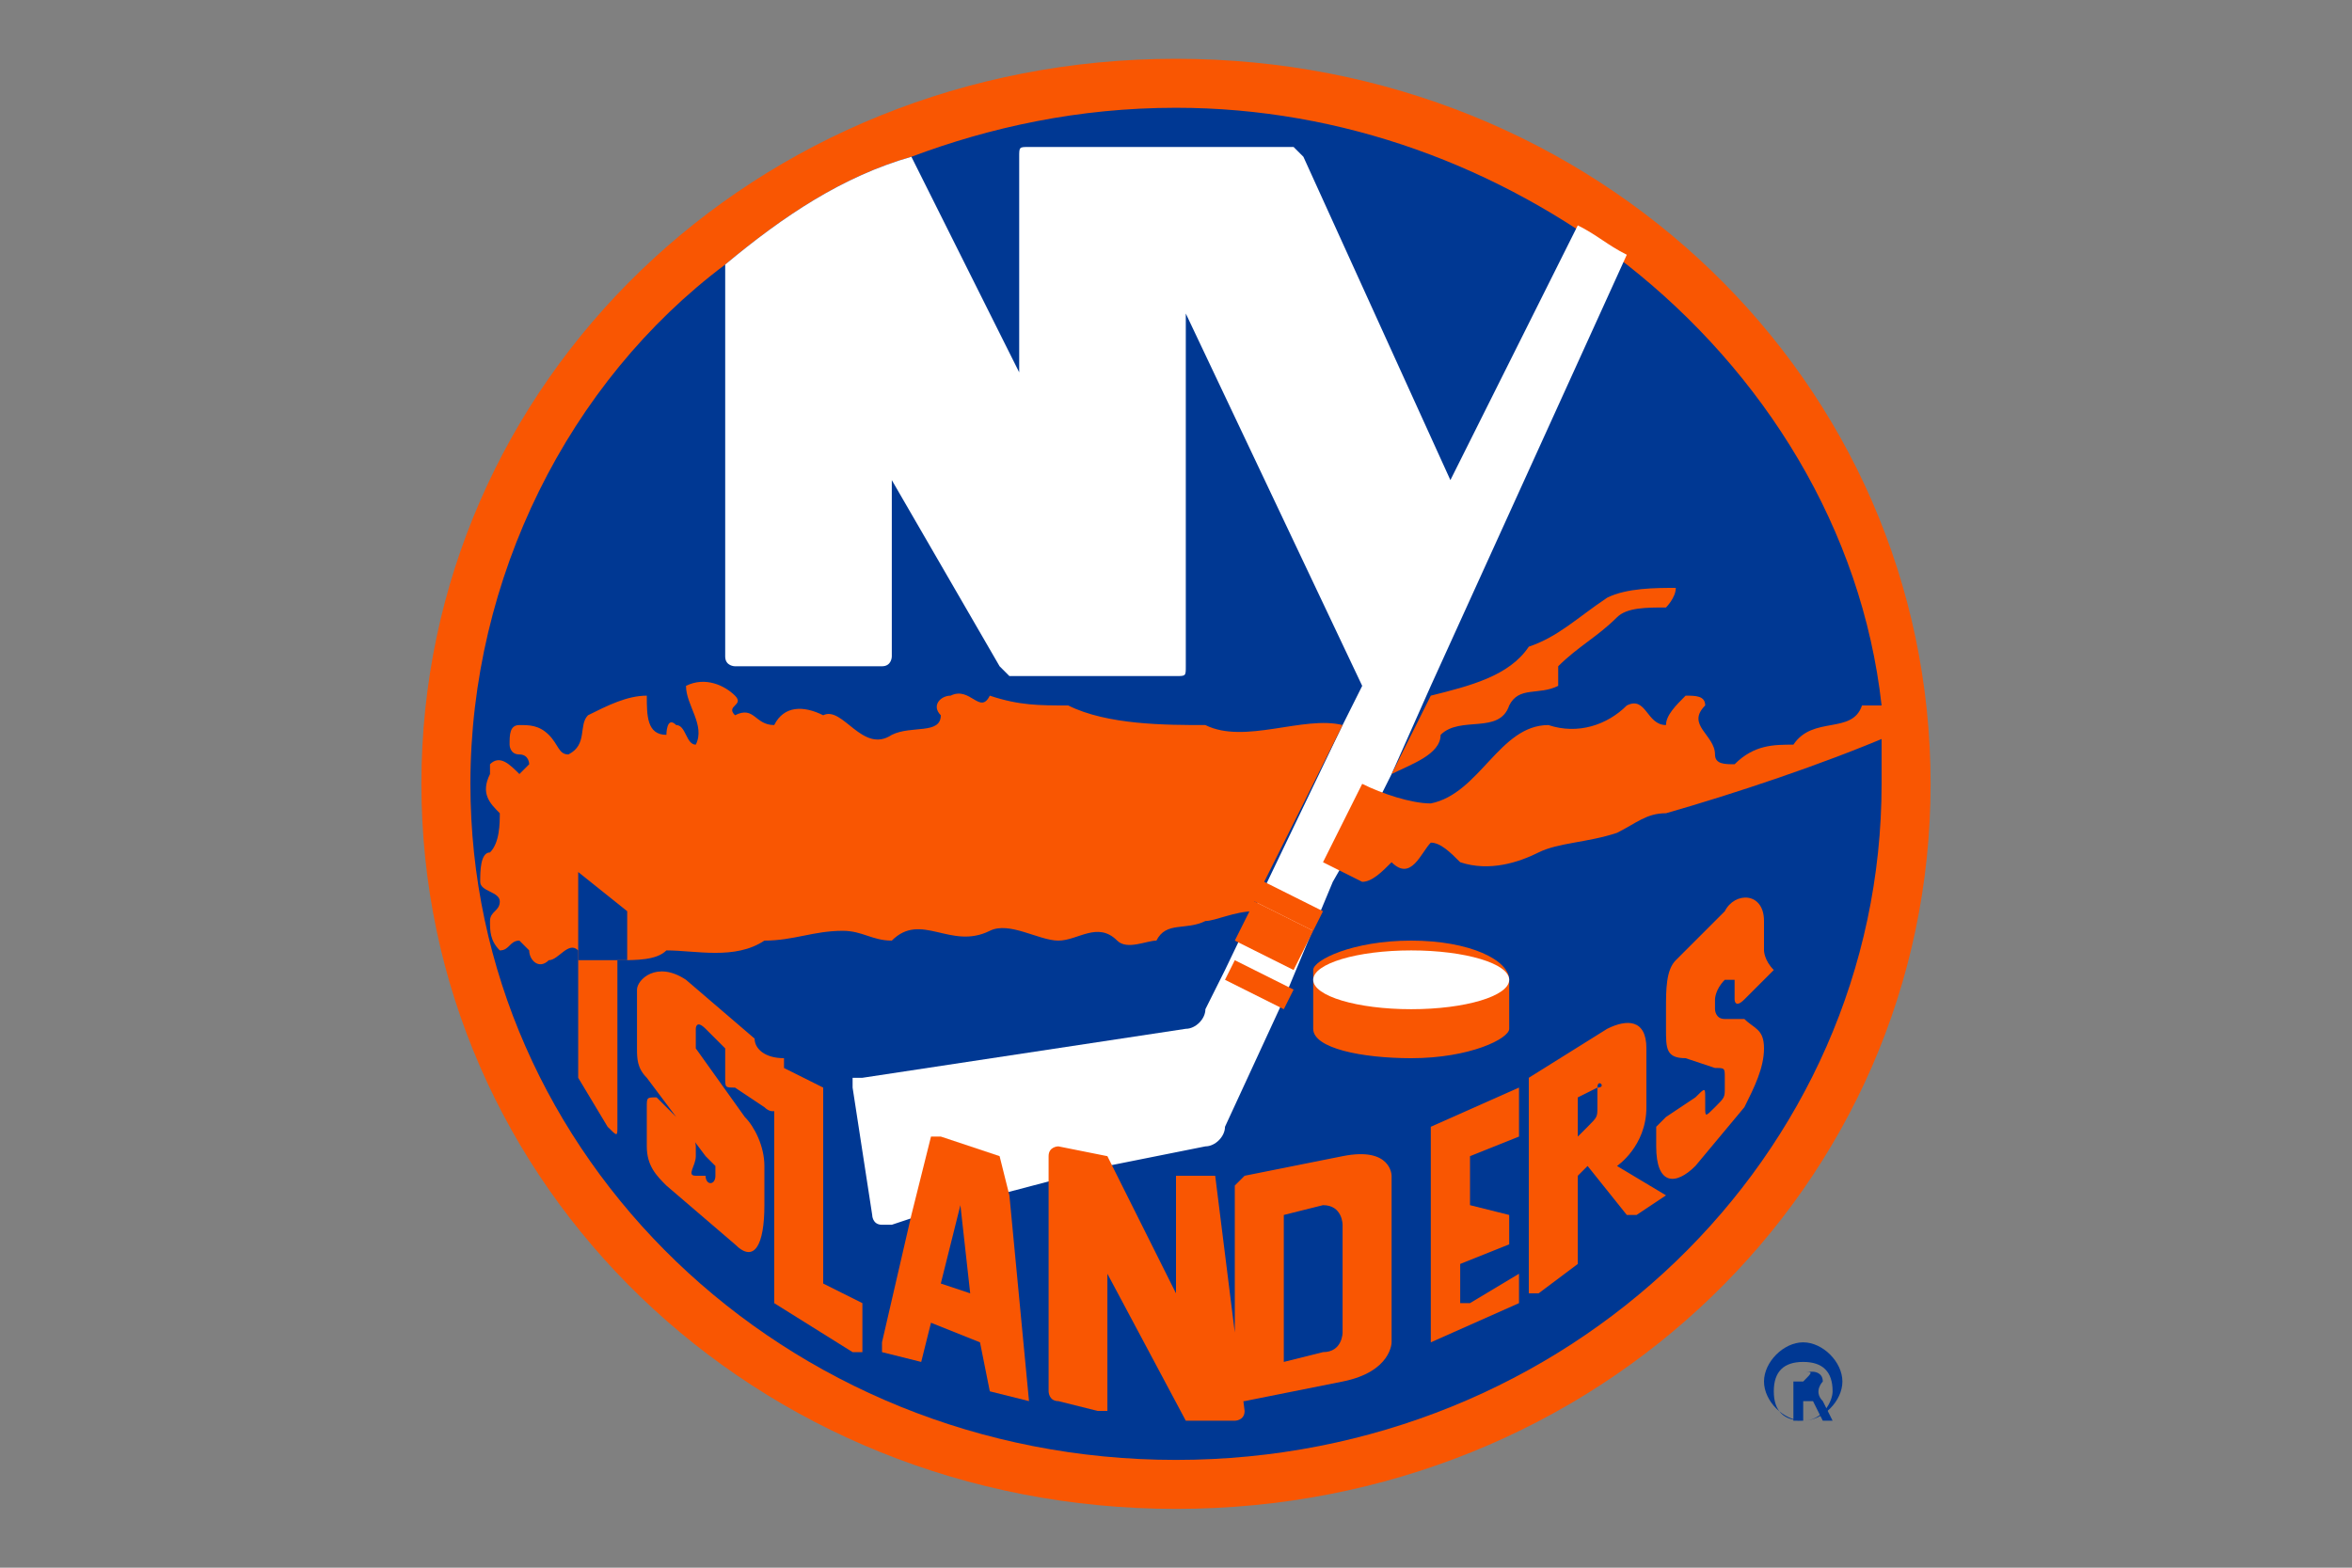 <?xml version="1.0" encoding="utf-8"?>
<!-- Generator: Adobe Illustrator 23.0.1, SVG Export Plug-In . SVG Version: 6.00 Build 0)  -->
<svg version="1.1" id="Ebene_1" xmlns="http://www.w3.org/2000/svg" xmlns:xlink="http://www.w3.org/1999/xlink" x="0px" y="0px"
	 viewBox="0 0 24 16" style="enable-background:new 0 0 24 16;" xml:space="preserve">
<rect x="0" y="0" width="24" height="16" fill="#808080" stroke="none"/>
<style type="text/css">
	.st0{fill:#003893;}
	.st1{fill:#F95602;}
	.st2{fill:#FFFFFF;}
</style>
<g>
	<path class="st0" d="M18.4,13.7c-0.2,0-0.4,0.2-0.4,0.4c0,0.2,0.2,0.4,0.4,0.4c0.2,0,0.4-0.2,0.4-0.4S18.6,13.7,18.4,13.7
		L18.4,13.7z M18.4,14.5c-0.2,0-0.3-0.1-0.3-0.3c0-0.2,0.1-0.3,0.3-0.3c0.2,0,0.3,0.1,0.3,0.3C18.7,14.3,18.6,14.5,18.4,14.5
		L18.4,14.5z"/>
	<path class="st0" d="M18.6,14.1c0-0.1-0.1-0.1-0.1-0.1h-0.2v0.5h0.1v-0.2h0.1l0.1,0.2h0.1l-0.1-0.2C18.5,14.2,18.6,14.1,18.6,14.1z
		 M18.4,14.1h-0.1V14h0.1C18.5,14,18.5,14,18.4,14.1C18.5,14.1,18.5,14.1,18.4,14.1L18.4,14.1z"/>
</g>
<path class="st1" d="M12,0.6C7.7,0.6,4.3,3.9,4.3,8s3.4,7.4,7.7,7.4s7.7-3.3,7.7-7.4S16.3,0.6,12,0.6z"/>
<path class="st0" d="M19.2,7.6c0-0.1,0-0.2,0-0.4h0C19,5.4,18,3.8,16.6,2.7c-1.3-1-2.9-1.6-4.6-1.6c-1,0-1.9,0.2-2.7,0.5
	C8.6,1.8,8,2.2,7.4,2.7C5.8,3.9,4.8,5.9,4.8,8c0,3.8,3.2,6.9,7.2,6.9s7.2-3.1,7.2-6.9C19.2,7.9,19.2,7.7,19.2,7.6"/>
<path class="st2" d="M11.3,11.9l1-0.2c0.1,0,0.2-0.1,0.2-0.2l0.6-1.3l0.5-1.2L14,8.3l0.2-0.4L14.6,7l2-4.4c-0.2-0.1-0.3-0.2-0.5-0.3
	l-1.3,2.6l-1.5-3.3c0,0-0.1-0.1-0.1-0.1h-2.7c-0.1,0-0.1,0-0.1,0.1v2.2L9.3,1.6C8.6,1.8,8,2.2,7.4,2.7v4c0,0.1,0.1,0.1,0.1,0.1H9
	c0.1,0,0.1-0.1,0.1-0.1V4.9l1.1,1.9c0,0,0.1,0.1,0.1,0.1H12c0.1,0,0.1,0,0.1-0.1V3.2L13.9,7l-0.2,0.4l-1.2,2.5l-0.2,0.4
	c0,0.1-0.1,0.2-0.2,0.2l-3.3,0.5c0,0-0.1,0-0.1,0c0,0,0,0.1,0,0.1l0.2,1.3c0,0,0,0.1,0.1,0.1s0.1,0,0.1,0l0.3-0.1"/>
<g>
	<path class="st1" d="M13.2,10.1l-0.6-0.3l-0.1,0.2l0.6,0.3L13.2,10.1z M13.4,9.5l-0.6-0.3l-0.1,0.2l0.6,0.3L13.4,9.5z M12.6,9.6
		l0.6,0.3l0.1-0.2l-0.6-0.3L12.6,9.6z M10.3,12.2l-0.1-0.4c0,0,0,0,0,0l-0.6-0.2c0,0-0.1,0-0.1,0l-0.2,0.8l-0.3,1.3c0,0,0,0.1,0,0.1
		l0.4,0.1c0,0,0,0,0,0c0,0,0,0,0,0l0.1-0.4l0.5,0.2l0.1,0.5c0,0,0,0,0,0l0.4,0.1c0,0,0,0,0,0c0,0,0,0,0,0L10.3,12.2L10.3,12.2z"/>
	<path class="st1" d="M13.7,7.4c-0.4-0.1-1,0.2-1.4,0c-0.4,0-1,0-1.4-0.2c-0.3,0-0.5,0-0.8-0.1C10,7.3,9.9,7,9.7,7.1
		c-0.1,0-0.2,0.1-0.1,0.2c0,0.2-0.3,0.1-0.5,0.2C8.8,7.7,8.6,7.2,8.4,7.3C8.2,7.2,8,7.2,7.9,7.4c-0.2,0-0.2-0.2-0.4-0.1
		c-0.1-0.1,0.1-0.1,0-0.2C7.4,7,7.2,6.9,7,7c0,0.2,0.2,0.4,0.1,0.6C7,7.6,7,7.4,6.9,7.4C6.8,7.3,6.8,7.5,6.8,7.5
		c-0.2,0-0.2-0.2-0.2-0.4c-0.2,0-0.4,0.1-0.6,0.2c-0.1,0.1,0,0.3-0.2,0.4C5.7,7.7,5.7,7.6,5.6,7.5C5.5,7.4,5.4,7.4,5.3,7.4
		c-0.1,0-0.1,0.1-0.1,0.2c0,0,0,0.1,0.1,0.1c0.1,0,0.1,0.1,0.1,0.1c0,0-0.1,0.1-0.1,0.1C5.2,7.8,5.1,7.7,5,7.8c0,0,0,0.1,0,0.1
		C4.9,8.1,5,8.2,5.1,8.3c0,0.1,0,0.3-0.1,0.4C4.9,8.7,4.9,8.9,4.9,9c0,0.1,0.2,0.1,0.2,0.2C5.1,9.3,5,9.3,5,9.4C5,9.5,5,9.6,5.1,9.7
		c0.1,0,0.1-0.1,0.2-0.1c0,0,0.1,0.1,0.1,0.1c0,0.1,0.1,0.2,0.2,0.1c0.1,0,0.2-0.2,0.3-0.1v1.3l0.3,0.5c0.1,0.1,0.1,0.1,0.1,0V9.8
		c0.2,0,0.4,0,0.5-0.1c0.3,0,0.7,0.1,1-0.1c0.3,0,0.5-0.1,0.8-0.1c0.2,0,0.3,0.1,0.5,0.1c0.3-0.3,0.6,0.1,1-0.1
		c0.2-0.1,0.5,0.1,0.7,0.1c0.2,0,0.4-0.2,0.6,0c0.1,0.1,0.3,0,0.4,0c0.1-0.2,0.3-0.1,0.5-0.2c0.1,0,0.3-0.1,0.5-0.1l0-0.1l0.6,0.3
		l0.1-0.2l-0.6-0.3L13.7,7.4L13.7,7.4z M14.7,7.5c0.2-0.2,0.6,0,0.7-0.3C15.5,7,15.7,7.1,15.9,7c0-0.1,0-0.1,0-0.2
		c0.2-0.2,0.4-0.3,0.6-0.5c0.1-0.1,0.3-0.1,0.5-0.1C17,6.2,17.1,6.1,17.1,6l0,0c-0.2,0-0.5,0-0.7,0.1c-0.3,0.2-0.5,0.4-0.8,0.5
		c-0.2,0.3-0.6,0.4-1,0.5l-0.4,0.8C14.4,7.8,14.7,7.7,14.7,7.5L14.7,7.5z"/>
	<path class="st1" d="M7.7,10.6L7,10c-0.3-0.2-0.5,0-0.5,0.1v0.6c0,0.1,0,0.2,0.1,0.3l0.6,0.8c0,0,0.1,0.1,0.1,0.1v0.1
		c0,0.1-0.1,0.1-0.1,0L7.1,12c-0.1,0,0-0.1,0-0.2v-0.1c0,0,0-0.1-0.1-0.2l-0.3-0.3c-0.1,0-0.1,0-0.1,0.1v0.4c0,0.2,0.1,0.3,0.2,0.4
		l0.7,0.6c0.2,0.2,0.3,0,0.3-0.4v-0.4c0-0.2-0.1-0.4-0.2-0.5l-0.5-0.7c0,0,0-0.1,0-0.1v-0.1c0,0,0-0.1,0.1,0l0.1,0.1
		c0,0,0.1,0.1,0.1,0.1V11c0,0.1,0,0.1,0.1,0.1l0.3,0.2c0.1,0.1,0.2,0,0.2-0.1v-0.4C7.8,10.8,7.7,10.7,7.7,10.6L7.7,10.6z M8.8,13.3
		l-0.4-0.2v-1.9c0,0,0,0,0-0.1l-0.4-0.2c0,0,0,0-0.1,0s0,0,0,0.1v2.2c0,0,0,0,0,0.1l0.8,0.5c0,0,0,0,0.1,0c0,0,0,0,0-0.1L8.8,13.3
		C8.9,13.3,8.9,13.3,8.8,13.3L8.8,13.3z M13.7,11.8l-1,0.2c0,0,0,0-0.1,0.1v2.2c0,0,0,0,0,0s0,0,0.1,0l1-0.2
		c0.5-0.1,0.5-0.4,0.5-0.4V12C14.2,12,14.2,11.7,13.7,11.8L13.7,11.8z M15.5,11.1C15.4,11.1,15.4,11.1,15.5,11.1l-0.9,0.4
		c0,0,0,0,0,0v2.2c0,0,0,0,0,0s0,0,0,0l0.9-0.4c0,0,0,0,0,0v-0.3c0,0,0,0,0,0c0,0,0,0,0,0L15,13.3c0,0-0.1,0-0.1,0c0,0,0,0,0,0v-0.4
		c0,0,0,0,0,0l0.5-0.2c0,0,0,0,0,0v-0.3c0,0,0,0,0,0c0,0,0,0,0,0L15,12.3c0,0,0,0,0,0s0,0,0,0v-0.5c0,0,0,0,0,0l0.5-0.2c0,0,0,0,0,0
		L15.5,11.1C15.5,11.2,15.5,11.2,15.5,11.1L15.5,11.1z M16.5,11.9c0,0,0.3-0.2,0.3-0.6v-0.6c0-0.3-0.2-0.3-0.4-0.2L15.6,11
		c0,0,0,0,0,0v2.2c0,0,0,0,0,0s0,0,0.1,0l0.4-0.3c0,0,0,0,0,0v-0.9l0.1-0.1l0.4,0.5c0,0,0,0,0.1,0l0.3-0.2c0,0,0,0,0,0c0,0,0,0,0,0
		L16.5,11.9L16.5,11.9z M17.6,9.3l-0.5,0.5c-0.1,0.1-0.1,0.3-0.1,0.5v0.2c0,0.2,0,0.3,0.2,0.3l0.3,0.1c0.1,0,0.1,0,0.1,0.1v0.1
		c0,0.1,0,0.1-0.1,0.2s-0.1,0.1-0.1,0v-0.1c0-0.1,0-0.1-0.1,0L17,11.4c0,0-0.1,0.1-0.1,0.1v0.2c0,0.4,0.2,0.4,0.4,0.2l0.5-0.6
		c0.1-0.2,0.2-0.4,0.2-0.6c0-0.2-0.1-0.2-0.2-0.3l-0.2,0c-0.1,0-0.1-0.1-0.1-0.1v-0.1c0,0,0-0.1,0.1-0.2l0,0c0,0,0.1,0,0.1,0v0.2
		c0,0,0,0.1,0.1,0l0.3-0.3C18,9.8,18,9.7,18,9.7V9.4C18,9.1,17.7,9.1,17.6,9.3L17.6,9.3z M14.4,9.6c-0.6,0-1,0.2-1,0.3v0.6
		c0,0.2,0.5,0.3,1,0.3c0.6,0,1-0.2,1-0.3V10C15.4,9.8,15,9.6,14.4,9.6L14.4,9.6z M14.2,8.8c0.2,0.2,0.3-0.1,0.4-0.2
		c0.1,0,0.2,0.1,0.3,0.2c0.3,0.1,0.6,0,0.8-0.1c0.2-0.1,0.5-0.1,0.8-0.2c0.2-0.1,0.3-0.2,0.5-0.2c0.7-0.2,1.6-0.5,2.3-0.8
		c0-0.1,0-0.2,0-0.3L19,7.2c-0.1,0.3-0.5,0.1-0.7,0.4c-0.2,0-0.4,0-0.6,0.2c-0.1,0-0.2,0-0.2-0.1c0-0.2-0.3-0.3-0.1-0.5
		c0-0.1-0.1-0.1-0.2-0.1c-0.1,0.1-0.2,0.2-0.2,0.3c-0.2,0-0.2-0.3-0.4-0.2c-0.2,0.2-0.5,0.3-0.8,0.2c-0.5,0-0.7,0.7-1.2,0.8
		c-0.2,0-0.5-0.1-0.7-0.2l-0.4,0.8L13.9,9C14,9,14.1,8.9,14.2,8.8L14.2,8.8z M12.4,12L12,12c0,0,0,0,0,0s0,0,0,0v1.2l-0.7-1.4
		c0,0,0,0,0,0c0,0,0,0,0,0l-0.5-0.1c0,0-0.1,0-0.1,0.1c0,0,0,0,0,0v2.4c0,0,0,0.1,0.1,0.1l0.4,0.1c0,0,0,0,0.1,0c0,0,0,0,0,0v-1.4
		l0.8,1.5c0,0,0,0,0.1,0l0.4,0c0,0,0.1,0,0.1-0.1L12.4,12C12.4,12.1,12.4,12,12.4,12L12.4,12z"/>
</g>
<g>
	<path class="st0" d="M13.5,12.3l-0.4,0.1v1.5l0.4-0.1c0.2,0,0.2-0.2,0.2-0.2v-1.1C13.7,12.5,13.7,12.3,13.5,12.3L13.5,12.3z
		 M16.3,11.1l-0.2,0.1c0,0,0,0,0,0v0.4c0,0,0,0,0,0c0,0,0,0,0,0l0.1-0.1c0.1-0.1,0.1-0.1,0.1-0.2v-0.2C16.4,11.1,16.3,11,16.3,11.1
		L16.3,11.1z M9.9,13.2l-0.1-0.9l-0.2,0.8L9.9,13.2z M6.4,9.8V9.3L5.9,8.9v0.9C6,9.8,6.2,9.8,6.4,9.8L6.4,9.8z"/>
</g>
<ellipse class="st2" cx="14.4" cy="10" rx="1" ry="0.3"/>
</svg>
